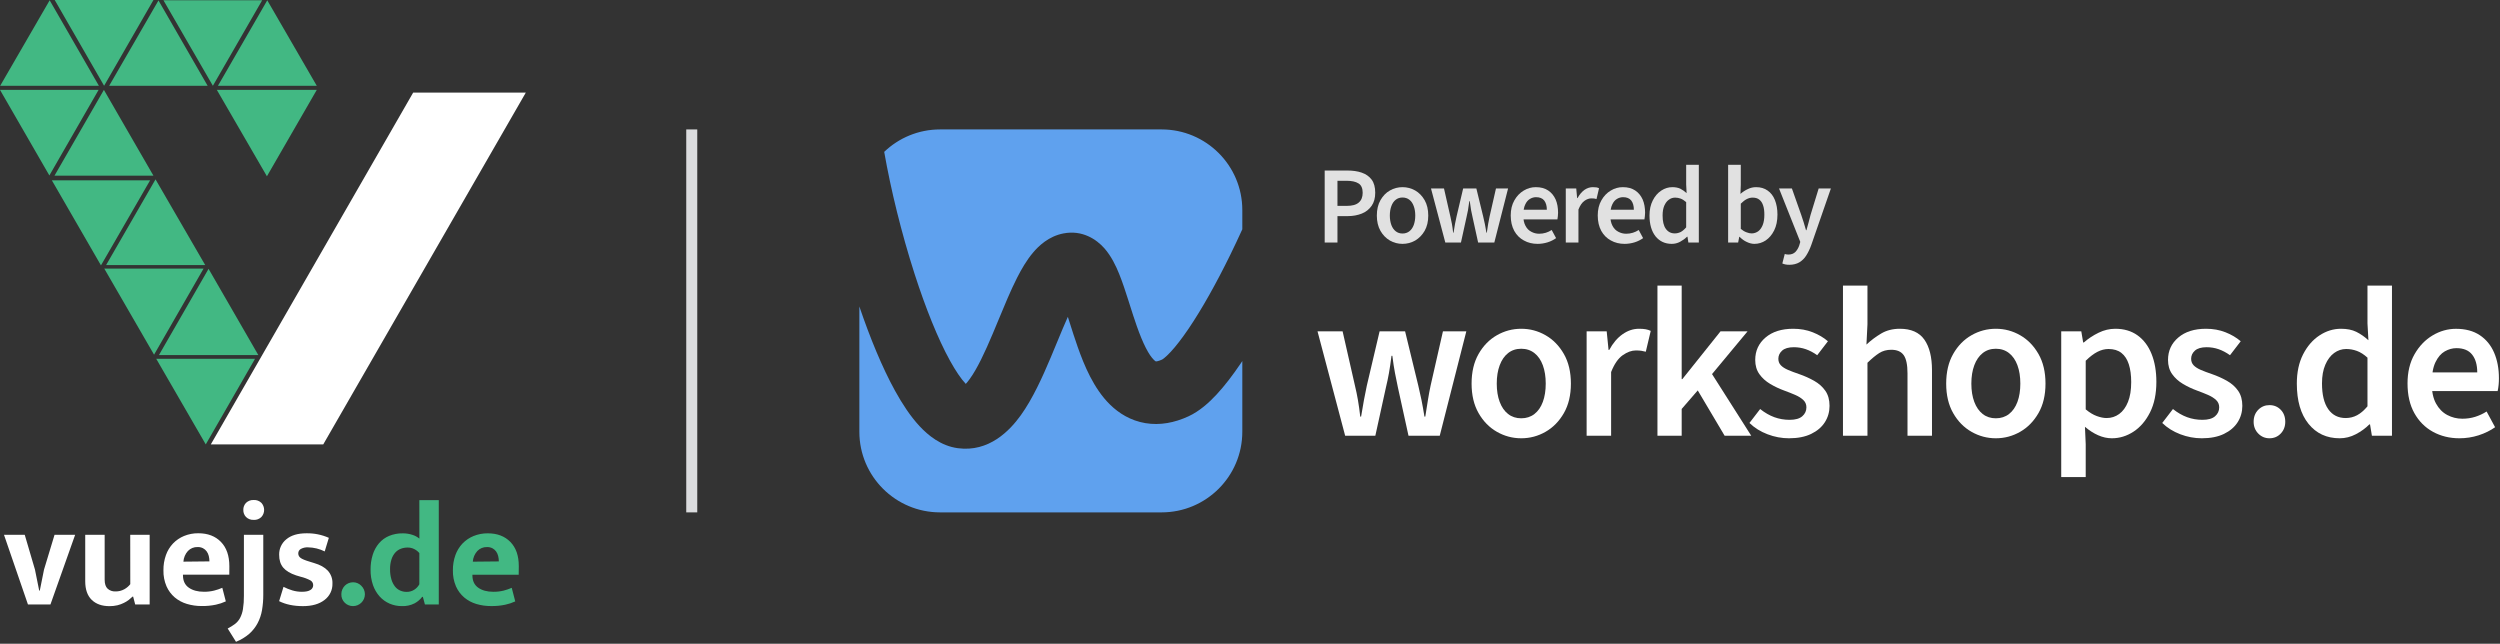 <?xml version="1.0" encoding="UTF-8" standalone="no"?>
<!DOCTYPE svg PUBLIC "-//W3C//DTD SVG 1.1//EN" "http://www.w3.org/Graphics/SVG/1.1/DTD/svg11.dtd">
<svg width="100%" height="100%" viewBox="0 0 967 249" version="1.1" xmlns="http://www.w3.org/2000/svg" xmlns:xlink="http://www.w3.org/1999/xlink" xml:space="preserve" xmlns:serif="http://www.serif.com/" style="fill-rule:evenodd;clip-rule:evenodd;stroke-linejoin:round;stroke-miterlimit:2;">
    <rect x="0" y="0" width="967" height="249" fill="#333333" stroke="none"/>
    <g>
        <g transform="matrix(42.595,0,0,42.595,508.852,93.817)">
            <path d="M0.083,-0L0.083,-0.654L0.289,-0.654C0.338,-0.654 0.381,-0.648 0.419,-0.635C0.457,-0.622 0.487,-0.601 0.509,-0.572C0.531,-0.543 0.542,-0.503 0.542,-0.452C0.542,-0.404 0.531,-0.364 0.509,-0.333C0.487,-0.302 0.458,-0.278 0.42,-0.263C0.382,-0.248 0.34,-0.24 0.293,-0.24L0.199,-0.24L0.199,-0L0.083,-0ZM0.199,-0.333L0.284,-0.333C0.333,-0.333 0.369,-0.343 0.392,-0.363C0.416,-0.383 0.428,-0.413 0.428,-0.452C0.428,-0.493 0.415,-0.522 0.39,-0.537C0.365,-0.553 0.328,-0.561 0.28,-0.561L0.199,-0.561L0.199,-0.333Z" style="fill:white;fill-opacity:0.85;fill-rule:nonzero;"/>
        </g>
        <g transform="matrix(42.595,0,0,42.595,530.814,93.817)">
            <path d="M0.274,0.012C0.234,0.012 0.195,0.002 0.16,-0.018C0.124,-0.039 0.096,-0.068 0.074,-0.106C0.052,-0.145 0.041,-0.191 0.041,-0.245C0.041,-0.3 0.052,-0.346 0.074,-0.385C0.096,-0.423 0.124,-0.453 0.16,-0.473C0.195,-0.493 0.234,-0.503 0.274,-0.503C0.315,-0.503 0.353,-0.493 0.389,-0.473C0.424,-0.453 0.453,-0.423 0.475,-0.385C0.497,-0.346 0.508,-0.3 0.508,-0.245C0.508,-0.191 0.497,-0.145 0.475,-0.106C0.453,-0.068 0.424,-0.039 0.389,-0.018C0.353,0.002 0.315,0.012 0.274,0.012ZM0.274,-0.082C0.298,-0.082 0.319,-0.089 0.336,-0.102C0.354,-0.116 0.367,-0.135 0.376,-0.159C0.385,-0.184 0.39,-0.212 0.39,-0.245C0.39,-0.278 0.385,-0.307 0.376,-0.331C0.367,-0.356 0.354,-0.375 0.336,-0.389C0.319,-0.402 0.298,-0.409 0.274,-0.409C0.25,-0.409 0.23,-0.402 0.213,-0.389C0.195,-0.375 0.182,-0.356 0.173,-0.331C0.164,-0.307 0.159,-0.278 0.159,-0.245C0.159,-0.212 0.164,-0.184 0.173,-0.159C0.182,-0.135 0.195,-0.116 0.213,-0.102C0.23,-0.089 0.25,-0.082 0.274,-0.082Z" style="fill:white;fill-opacity:0.85;fill-rule:nonzero;"/>
        </g>
        <g transform="matrix(42.595,0,0,42.595,552.487,93.817)">
            <path d="M0.154,-0L0.024,-0.491L0.142,-0.491L0.2,-0.236C0.205,-0.214 0.21,-0.192 0.214,-0.169C0.218,-0.146 0.222,-0.119 0.225,-0.09L0.229,-0.09C0.234,-0.119 0.238,-0.146 0.242,-0.169C0.247,-0.192 0.251,-0.214 0.256,-0.236L0.316,-0.491L0.436,-0.491L0.498,-0.236C0.503,-0.214 0.508,-0.192 0.513,-0.169C0.518,-0.146 0.522,-0.119 0.527,-0.09L0.531,-0.09C0.536,-0.119 0.54,-0.146 0.543,-0.169C0.547,-0.192 0.551,-0.214 0.556,-0.236L0.614,-0.491L0.724,-0.491L0.599,0L0.452,0L0.402,-0.228C0.397,-0.25 0.393,-0.272 0.388,-0.294C0.384,-0.317 0.38,-0.344 0.376,-0.376L0.372,-0.376C0.368,-0.344 0.364,-0.317 0.36,-0.294C0.356,-0.272 0.351,-0.25 0.346,-0.228L0.296,-0L0.154,-0Z" style="fill:white;fill-opacity:0.85;fill-rule:nonzero;"/>
        </g>
        <g transform="matrix(42.595,0,0,42.595,582.644,93.817)">
            <path d="M0.284,0.012C0.238,0.012 0.196,0.002 0.159,-0.019C0.122,-0.039 0.093,-0.068 0.072,-0.106C0.051,-0.145 0.04,-0.191 0.04,-0.246C0.04,-0.299 0.051,-0.345 0.073,-0.383C0.095,-0.422 0.123,-0.451 0.158,-0.472C0.193,-0.493 0.229,-0.503 0.268,-0.503C0.313,-0.503 0.35,-0.493 0.38,-0.473C0.41,-0.453 0.432,-0.426 0.448,-0.391C0.463,-0.356 0.47,-0.315 0.47,-0.27C0.47,-0.259 0.469,-0.249 0.468,-0.239C0.467,-0.229 0.466,-0.219 0.464,-0.21L0.126,-0.21L0.126,-0.298L0.368,-0.298C0.368,-0.333 0.36,-0.361 0.344,-0.382C0.328,-0.402 0.303,-0.412 0.27,-0.412C0.251,-0.412 0.233,-0.407 0.216,-0.397C0.198,-0.387 0.183,-0.37 0.172,-0.346C0.16,-0.322 0.154,-0.289 0.154,-0.246C0.154,-0.207 0.161,-0.176 0.174,-0.152C0.187,-0.127 0.205,-0.109 0.227,-0.098C0.249,-0.086 0.273,-0.08 0.298,-0.08C0.319,-0.08 0.34,-0.083 0.359,-0.089C0.378,-0.095 0.395,-0.103 0.412,-0.114L0.452,-0.04C0.429,-0.024 0.404,-0.011 0.375,-0.002C0.346,0.007 0.315,0.012 0.284,0.012Z" style="fill:white;fill-opacity:0.85;fill-rule:nonzero;"/>
        </g>
        <g transform="matrix(42.595,0,0,42.595,602.536,93.817)">
            <path d="M0.073,-0L0.073,-0.491L0.168,-0.491L0.176,-0.404L0.18,-0.404C0.197,-0.436 0.218,-0.46 0.242,-0.478C0.267,-0.495 0.292,-0.503 0.319,-0.503C0.332,-0.503 0.342,-0.502 0.351,-0.501C0.36,-0.499 0.368,-0.497 0.375,-0.493L0.352,-0.395C0.344,-0.397 0.337,-0.399 0.33,-0.4C0.324,-0.401 0.315,-0.401 0.304,-0.401C0.285,-0.401 0.264,-0.394 0.243,-0.379C0.221,-0.364 0.203,-0.337 0.188,-0.3L0.188,0L0.073,0Z" style="fill:white;fill-opacity:0.85;fill-rule:nonzero;"/>
        </g>
        <g transform="matrix(42.595,0,0,42.595,616.302,93.817)">
            <path d="M0.284,0.012C0.238,0.012 0.196,0.002 0.159,-0.019C0.122,-0.039 0.093,-0.068 0.072,-0.106C0.051,-0.145 0.04,-0.191 0.04,-0.246C0.04,-0.299 0.051,-0.345 0.073,-0.383C0.095,-0.422 0.123,-0.451 0.158,-0.472C0.193,-0.493 0.229,-0.503 0.268,-0.503C0.313,-0.503 0.35,-0.493 0.38,-0.473C0.41,-0.453 0.432,-0.426 0.448,-0.391C0.463,-0.356 0.47,-0.315 0.47,-0.27C0.47,-0.259 0.469,-0.249 0.468,-0.239C0.467,-0.229 0.466,-0.219 0.464,-0.21L0.126,-0.21L0.126,-0.298L0.368,-0.298C0.368,-0.333 0.36,-0.361 0.344,-0.382C0.328,-0.402 0.303,-0.412 0.27,-0.412C0.251,-0.412 0.233,-0.407 0.216,-0.397C0.198,-0.387 0.183,-0.37 0.172,-0.346C0.16,-0.322 0.154,-0.289 0.154,-0.246C0.154,-0.207 0.161,-0.176 0.174,-0.152C0.187,-0.127 0.205,-0.109 0.227,-0.098C0.249,-0.086 0.273,-0.08 0.298,-0.08C0.319,-0.08 0.34,-0.083 0.359,-0.089C0.378,-0.095 0.395,-0.103 0.412,-0.114L0.452,-0.04C0.429,-0.024 0.404,-0.011 0.375,-0.002C0.346,0.007 0.315,0.012 0.284,0.012Z" style="fill:white;fill-opacity:0.85;fill-rule:nonzero;"/>
        </g>
        <g transform="matrix(42.595,0,0,42.595,636.194,93.817)">
            <path d="M0.245,0.012C0.184,0.012 0.135,-0.011 0.098,-0.056C0.062,-0.102 0.043,-0.165 0.043,-0.245C0.043,-0.299 0.053,-0.344 0.073,-0.383C0.092,-0.421 0.118,-0.451 0.15,-0.472C0.182,-0.493 0.215,-0.503 0.251,-0.503C0.279,-0.503 0.303,-0.498 0.323,-0.489C0.342,-0.479 0.361,-0.466 0.38,-0.449L0.376,-0.528L0.376,-0.706L0.491,-0.706L0.491,0L0.396,0L0.388,-0.053L0.384,-0.053C0.366,-0.035 0.345,-0.02 0.321,-0.007C0.297,0.006 0.271,0.012 0.245,0.012ZM0.273,-0.083C0.292,-0.083 0.31,-0.088 0.327,-0.096C0.343,-0.105 0.36,-0.119 0.376,-0.138L0.376,-0.367C0.359,-0.382 0.342,-0.393 0.326,-0.399C0.309,-0.405 0.293,-0.408 0.276,-0.408C0.255,-0.408 0.236,-0.402 0.219,-0.389C0.201,-0.377 0.188,-0.358 0.177,-0.334C0.167,-0.31 0.162,-0.281 0.162,-0.246C0.162,-0.193 0.171,-0.153 0.191,-0.125C0.211,-0.097 0.238,-0.083 0.273,-0.083Z" style="fill:white;fill-opacity:0.85;fill-rule:nonzero;"/>
        </g>
        <g transform="matrix(42.595,0,0,42.595,665.329,93.817)">
            <path d="M0.311,0.012C0.289,0.012 0.266,0.006 0.243,-0.005C0.22,-0.015 0.198,-0.031 0.177,-0.052L0.174,-0.052L0.164,-0L0.073,-0L0.073,-0.706L0.188,-0.706L0.188,-0.524L0.185,-0.442C0.206,-0.46 0.228,-0.475 0.253,-0.486C0.277,-0.498 0.302,-0.503 0.327,-0.503C0.368,-0.503 0.403,-0.493 0.432,-0.472C0.461,-0.452 0.483,-0.423 0.498,-0.386C0.513,-0.348 0.521,-0.304 0.521,-0.254C0.521,-0.198 0.511,-0.15 0.491,-0.11C0.471,-0.07 0.445,-0.04 0.414,-0.019C0.382,0.002 0.348,0.012 0.311,0.012ZM0.287,-0.083C0.309,-0.083 0.328,-0.09 0.346,-0.102C0.363,-0.115 0.377,-0.134 0.387,-0.159C0.397,-0.184 0.402,-0.215 0.402,-0.252C0.402,-0.285 0.399,-0.313 0.391,-0.336C0.384,-0.359 0.372,-0.377 0.357,-0.389C0.341,-0.402 0.321,-0.408 0.296,-0.408C0.278,-0.408 0.261,-0.404 0.243,-0.395C0.225,-0.386 0.207,-0.372 0.188,-0.353L0.188,-0.124C0.206,-0.109 0.223,-0.099 0.24,-0.093C0.257,-0.086 0.273,-0.083 0.287,-0.083Z" style="fill:white;fill-opacity:0.85;fill-rule:nonzero;"/>
        </g>
        <g transform="matrix(42.595,0,0,42.595,687.615,93.817)">
            <path d="M0.106,0.202C0.092,0.202 0.081,0.201 0.071,0.199C0.06,0.197 0.051,0.194 0.042,0.19L0.064,0.104C0.071,0.106 0.077,0.107 0.082,0.108C0.088,0.109 0.093,0.109 0.098,0.109C0.124,0.109 0.145,0.101 0.161,0.085C0.176,0.069 0.188,0.049 0.196,0.025L0.205,-0.006L0.012,-0.491L0.129,-0.491L0.214,-0.25C0.221,-0.229 0.229,-0.206 0.236,-0.183C0.243,-0.159 0.25,-0.135 0.257,-0.112L0.261,-0.112C0.267,-0.135 0.274,-0.158 0.28,-0.181C0.286,-0.205 0.292,-0.228 0.298,-0.25L0.372,-0.491L0.483,-0.491L0.305,0.022C0.292,0.059 0.276,0.091 0.259,0.118C0.242,0.145 0.221,0.165 0.196,0.18C0.172,0.194 0.141,0.202 0.106,0.202Z" style="fill:white;fill-opacity:0.85;fill-rule:nonzero;"/>
        </g>
        <g>
            <g>
                <path d="M520.307,168.539L509.619,128.17L519.321,128.17L524.089,149.135C524.528,150.944 524.912,152.794 525.24,154.685C525.569,156.576 525.871,158.727 526.145,161.139L526.474,161.139C526.857,158.727 527.227,156.576 527.584,154.685C527.94,152.794 528.31,150.944 528.694,149.135L533.627,128.17L543.493,128.17L548.59,149.135C549.029,150.944 549.44,152.794 549.824,154.685C550.207,156.576 550.591,158.727 550.975,161.139L551.304,161.139C551.687,158.727 552.03,156.576 552.331,154.685C552.633,152.794 552.975,150.944 553.359,149.135L558.128,128.17L567.172,128.17L556.894,168.539L544.808,168.539L540.697,149.793C540.314,147.984 539.944,146.162 539.587,144.325C539.231,142.489 538.889,140.256 538.56,137.625L538.231,137.625C537.902,140.256 537.573,142.489 537.244,144.325C536.915,146.162 536.532,147.984 536.093,149.793L531.982,168.539L520.307,168.539Z" style="fill:white;fill-rule:nonzero;"/>
                <path d="M588.417,169.525C585.063,169.525 581.924,168.692 579.003,167.026C576.081,165.36 573.718,162.951 571.915,159.799C570.112,156.647 569.21,152.841 569.21,148.378C569.21,143.895 570.112,140.072 571.915,136.909C573.718,133.746 576.081,131.332 579.003,129.666C581.924,127.999 585.063,127.166 588.417,127.166C591.771,127.166 594.903,127.999 597.814,129.666C600.724,131.332 603.087,133.746 604.901,136.909C606.716,140.072 607.623,143.895 607.623,148.378C607.623,152.841 606.716,156.647 604.901,159.799C603.087,162.951 600.724,165.36 597.814,167.026C594.903,168.692 591.771,169.525 588.417,169.525ZM588.417,161.797C590.39,161.797 592.09,161.243 593.515,160.136C594.94,159.029 596.025,157.467 596.771,155.45C597.516,153.433 597.889,151.075 597.889,148.378C597.889,145.682 597.516,143.319 596.771,141.291C596.025,139.263 594.94,137.69 593.515,136.572C592.09,135.454 590.39,134.895 588.417,134.895C586.444,134.895 584.75,135.454 583.336,136.572C581.921,137.69 580.836,139.263 580.08,141.291C579.324,143.319 578.945,145.682 578.945,148.378C578.945,151.075 579.324,153.433 580.08,155.45C580.836,157.467 581.921,159.029 583.336,160.136C584.75,161.243 586.444,161.797 588.417,161.797Z" style="fill:white;fill-rule:nonzero;"/>
                <path d="M613.707,168.539L613.707,128.153L621.468,128.153L622.191,135.356L622.454,135.356C623.88,132.714 625.598,130.688 627.61,129.279C629.621,127.871 631.729,127.166 633.933,127.166C634.952,127.166 635.821,127.229 636.539,127.356C637.257,127.482 637.912,127.693 638.504,127.988L636.596,136.046C635.972,135.881 635.385,135.758 634.837,135.676C634.289,135.594 633.582,135.552 632.715,135.552C631.104,135.552 629.419,136.169 627.659,137.402C625.9,138.636 624.406,140.804 623.178,143.907L623.178,168.539L613.707,168.539Z" style="fill:white;fill-rule:nonzero;"/>
                <path d="M641.102,168.539L641.102,110.459L650.475,110.459L650.475,146.636L650.737,146.636L665.504,128.153L675.962,128.153L662.215,144.695L677.376,168.539L667.083,168.539L656.69,151.009L650.475,158.179L650.475,168.539L641.102,168.539Z" style="fill:white;fill-rule:nonzero;"/>
                <path d="M691.978,169.525C689.15,169.525 686.379,169.007 683.665,167.971C680.952,166.936 678.626,165.48 676.686,163.605L680.829,158.213C682.638,159.649 684.474,160.704 686.338,161.378C688.201,162.052 690.169,162.389 692.241,162.389C694.444,162.389 696.075,161.926 697.133,161C698.191,160.073 698.72,158.925 698.72,157.555C698.72,156.425 698.32,155.482 697.52,154.726C696.719,153.97 695.681,153.315 694.403,152.761C693.126,152.207 691.737,151.656 690.235,151.108C688.273,150.396 686.431,149.527 684.71,148.502C682.988,147.477 681.593,146.213 680.524,144.711C679.456,143.21 678.921,141.384 678.921,139.236C678.921,135.706 680.248,132.812 682.901,130.554C685.554,128.295 689.128,127.166 693.623,127.166C696.352,127.166 698.863,127.618 701.153,128.523C703.444,129.427 705.407,130.586 707.04,132L702.897,137.395C701.449,136.364 699.986,135.59 698.506,135.075C697.026,134.56 695.475,134.302 693.853,134.302C691.814,134.302 690.306,134.741 689.33,135.618C688.354,136.495 687.866,137.548 687.866,138.776C687.866,139.773 688.181,140.607 688.812,141.275C689.442,141.943 690.358,142.538 691.558,143.059C692.759,143.579 694.203,144.125 695.892,144.695C697.974,145.419 699.915,146.288 701.712,147.302C703.51,148.316 704.952,149.598 706.037,151.149C707.123,152.7 707.665,154.649 707.665,156.995C707.665,159.308 707.065,161.41 705.865,163.301C704.665,165.192 702.9,166.702 700.57,167.831C698.241,168.961 695.377,169.525 691.978,169.525Z" style="fill:white;fill-rule:nonzero;"/>
                <path d="M712.861,168.539L712.861,110.459L722.332,110.459L722.332,125.49L721.938,133.284C723.648,131.672 725.542,130.249 727.619,129.016C729.696,127.783 732.111,127.166 734.862,127.166C739.215,127.166 742.375,128.567 744.343,131.368C746.31,134.169 747.294,138.118 747.294,143.215L747.294,168.539L737.822,168.539L737.822,144.432C737.822,141.1 737.329,138.743 736.342,137.361C735.356,135.98 733.756,135.289 731.542,135.289C729.765,135.289 728.209,135.717 726.871,136.572C725.534,137.427 724.021,138.677 722.332,140.321L722.332,168.539L712.861,168.539Z" style="fill:white;fill-rule:nonzero;"/>
                <path d="M771.993,169.525C768.638,169.525 765.5,168.692 762.578,167.026C759.656,165.36 757.294,162.951 755.491,159.799C753.687,156.647 752.786,152.841 752.786,148.378C752.786,143.895 753.687,140.072 755.491,136.909C757.294,133.746 759.656,131.332 762.578,129.666C765.5,127.999 768.638,127.166 771.993,127.166C775.347,127.166 778.479,127.999 781.389,129.666C784.3,131.332 786.662,133.746 788.477,136.909C790.291,140.072 791.198,143.895 791.198,148.378C791.198,152.841 790.291,156.647 788.477,159.799C786.662,162.951 784.3,165.36 781.389,167.026C778.479,168.692 775.347,169.525 771.993,169.525ZM771.993,161.797C773.966,161.797 775.665,161.243 777.09,160.136C778.515,159.029 779.601,157.467 780.346,155.45C781.092,153.433 781.465,151.075 781.465,148.378C781.465,145.682 781.092,143.319 780.346,141.291C779.601,139.263 778.515,137.69 777.09,136.572C775.665,135.454 773.966,134.895 771.993,134.895C770.02,134.895 768.326,135.454 766.911,136.572C765.497,137.69 764.412,139.263 763.655,141.291C762.899,143.319 762.521,145.682 762.521,148.378C762.521,151.075 762.899,153.433 763.655,155.45C764.412,157.467 765.497,159.029 766.911,160.136C768.326,161.243 770.02,161.797 771.993,161.797Z" style="fill:white;fill-rule:nonzero;"/>
                <path d="M797.283,184.522L797.283,128.153L805.043,128.153L805.767,132.462L806.03,132.462C807.74,130.971 809.645,129.715 811.745,128.696C813.844,127.676 815.995,127.166 818.198,127.166C821.564,127.166 824.428,128.013 826.791,129.707C829.153,131.4 830.959,133.787 832.209,136.868C833.458,139.949 834.083,143.566 834.083,147.721C834.083,152.325 833.266,156.252 831.633,159.503C830,162.754 827.876,165.237 825.261,166.952C822.647,168.667 819.843,169.525 816.851,169.525C815.085,169.525 813.323,169.136 811.564,168.357C809.804,167.579 808.102,166.488 806.458,165.085L806.753,171.794L806.753,184.522L797.283,184.522ZM814.844,161.698C816.642,161.698 818.259,161.177 819.695,160.136C821.131,159.094 822.266,157.543 823.099,155.482C823.932,153.421 824.349,150.867 824.349,147.82C824.349,145.134 824.042,142.835 823.428,140.922C822.814,139.009 821.863,137.543 820.575,136.523C819.287,135.503 817.618,134.994 815.567,134.994C814.132,134.994 812.701,135.361 811.276,136.095C809.85,136.83 808.343,137.975 806.753,139.532L806.753,158.344C808.212,159.561 809.64,160.424 811.038,160.933C812.435,161.443 813.704,161.698 814.844,161.698Z" style="fill:white;fill-rule:nonzero;"/>
                <path d="M851.645,169.525C848.817,169.525 846.046,169.007 843.332,167.971C840.619,166.936 838.293,165.48 836.353,163.605L840.496,158.213C842.305,159.649 844.141,160.704 846.004,161.378C847.868,162.052 849.836,162.389 851.907,162.389C854.111,162.389 855.742,161.926 856.8,161C857.858,160.073 858.387,158.925 858.387,157.555C858.387,156.425 857.987,155.482 857.187,154.726C856.386,153.97 855.348,153.315 854.07,152.761C852.793,152.207 851.403,151.656 849.902,151.108C847.94,150.396 846.098,149.527 844.377,148.502C842.655,147.477 841.26,146.213 840.191,144.711C839.123,143.21 838.588,141.384 838.588,139.236C838.588,135.706 839.915,132.812 842.568,130.554C845.221,128.295 848.795,127.166 853.29,127.166C856.019,127.166 858.529,127.618 860.82,128.523C863.111,129.427 865.073,130.586 866.707,132L862.564,137.395C861.116,136.364 859.653,135.59 858.173,135.075C856.693,134.56 855.142,134.302 853.52,134.302C851.481,134.302 849.973,134.741 848.997,135.618C848.021,136.495 847.533,137.548 847.533,138.776C847.533,139.773 847.848,140.607 848.479,141.275C849.109,141.943 850.025,142.538 851.225,143.059C852.426,143.579 853.87,144.125 855.558,144.695C857.641,145.419 859.582,146.288 861.379,147.302C863.177,148.316 864.618,149.598 865.704,151.149C866.79,152.7 867.332,154.649 867.332,156.995C867.332,159.308 866.732,161.41 865.532,163.301C864.332,165.192 862.567,166.702 860.237,167.831C857.908,168.961 855.044,169.525 851.645,169.525Z" style="fill:white;fill-rule:nonzero;"/>
                <path d="M877.822,169.525C876.123,169.525 874.679,168.914 873.49,167.692C872.301,166.47 871.706,164.954 871.706,163.146C871.706,161.26 872.301,159.714 873.49,158.508C874.679,157.302 876.123,156.699 877.822,156.699C879.576,156.699 881.035,157.302 882.197,158.508C883.359,159.714 883.94,161.26 883.94,163.146C883.94,164.954 883.359,166.47 882.197,167.692C881.035,168.914 879.576,169.525 877.822,169.525Z" style="fill:white;fill-rule:nonzero;"/>
                <path d="M904.987,169.525C899.956,169.525 895.935,167.659 892.926,163.926C889.917,160.193 888.413,155.011 888.413,148.378C888.413,143.994 889.221,140.22 890.838,137.057C892.455,133.895 894.568,131.456 897.177,129.74C899.786,128.024 902.565,127.166 905.514,127.166C907.827,127.166 909.787,127.558 911.393,128.342C912.998,129.126 914.569,130.214 916.103,131.606L915.742,125.094L915.742,110.459L925.213,110.459L925.213,168.539L917.452,168.539L916.728,164.164L916.466,164.164C914.986,165.644 913.248,166.908 911.253,167.955C909.257,169.002 907.169,169.525 904.987,169.525ZM907.323,161.698C908.901,161.698 910.373,161.333 911.738,160.605C913.102,159.876 914.437,158.727 915.742,157.159L915.742,138.348C914.371,137.098 913.006,136.227 911.647,135.734C910.288,135.24 908.912,134.994 907.519,134.994C905.81,134.994 904.248,135.512 902.834,136.547C901.419,137.583 900.284,139.096 899.429,141.086C898.574,143.076 898.147,145.474 898.147,148.28C898.147,152.654 898.952,155.984 900.564,158.27C902.175,160.555 904.428,161.698 907.323,161.698Z" style="fill:white;fill-rule:nonzero;"/>
                <path d="M951.293,169.525C947.511,169.525 944.099,168.689 941.057,167.018C938.014,165.346 935.616,162.934 933.862,159.782C932.108,156.631 931.231,152.808 931.231,148.313C931.231,143.928 932.136,140.16 933.945,137.008C935.753,133.856 938.083,131.431 940.933,129.732C943.783,128.033 946.798,127.183 949.977,127.183C953.65,127.183 956.719,128.005 959.186,129.649C961.652,131.294 963.502,133.555 964.735,136.432C965.969,139.31 966.585,142.613 966.585,146.34C966.585,147.217 966.544,148.066 966.462,148.888C966.38,149.711 966.256,150.505 966.092,151.273L938.302,151.273L938.302,144.038L958.199,144.038C958.199,141.133 957.541,138.844 956.226,137.172C954.91,135.501 952.882,134.665 950.142,134.665C948.607,134.665 947.113,135.076 945.661,135.898C944.208,136.72 943.002,138.118 942.043,140.091C941.084,142.064 940.604,144.805 940.604,148.313C940.604,151.492 941.152,154.082 942.249,156.083C943.345,158.083 944.797,159.563 946.606,160.522C948.415,161.482 950.361,161.961 952.444,161.961C954.198,161.961 955.856,161.714 957.418,161.221C958.98,160.728 960.446,160.043 961.817,159.166L965.105,165.25C963.242,166.565 961.118,167.607 958.733,168.374C956.349,169.141 953.869,169.525 951.293,169.525Z" style="fill:white;fill-rule:nonzero;"/>
            </g>
        </g>
        <path d="M342.012,58.74C347.622,53.365 355.238,50.062 363.627,50.062L449.299,50.062C466.545,50.062 480.526,64.024 480.526,81.246L480.526,88.692C479.021,92.005 477.458,95.323 475.851,98.602C470.517,109.489 464.927,119.488 459.769,127.102C457.185,130.915 454.848,133.923 452.841,136.086C451.846,137.159 451.022,137.925 450.381,138.444C449.793,138.92 449.5,139.072 449.5,139.073C447.987,139.768 447.245,139.801 447.067,139.794C446.966,139.746 446.725,139.599 446.327,139.209C444.375,137.296 442.167,133.102 439.708,126.132C438.752,123.42 437.878,120.669 436.97,117.808C436.784,117.222 436.596,116.631 436.407,116.036C435.338,112.683 434.164,109.082 432.864,105.884C431.645,102.889 429.868,99.083 427.155,96.018C424.139,92.611 418.677,88.877 411.347,90.288C405.626,91.389 401.758,95.103 399.496,97.807C397.081,100.695 395.087,104.142 393.43,107.395C390.963,112.241 388.49,118.229 386.176,123.832C385.439,125.616 384.718,127.361 384.019,129.017C380.872,136.475 378.014,142.534 375.147,146.518C374.51,147.403 373.984,148.037 373.567,148.488C373.527,148.445 373.485,148.4 373.442,148.355C371.804,146.591 369.749,143.674 367.419,139.444C362.791,131.04 358.037,119.229 353.737,105.875C348.709,90.261 344.587,73.447 342.012,58.74ZM480.526,139.657L480.526,167.004C480.526,184.226 466.545,198.188 449.299,198.188L363.627,198.188C346.381,198.188 332.4,184.226 332.4,167.004L332.4,118.547C336.532,130.693 341.215,142.098 346.179,151.111C349,156.234 352.157,161.037 355.669,164.818C358.951,168.352 363.918,172.489 370.525,173.367C382.508,174.959 390.521,166.637 394.832,160.646C399.485,154.18 403.258,145.763 406.358,138.42C407.261,136.28 408.11,134.225 408.922,132.261C410.383,128.725 411.723,125.482 413.043,122.554C413.13,122.825 413.218,123.101 413.307,123.38C413.477,123.912 413.65,124.459 413.828,125.018C414.736,127.882 415.747,131.067 416.843,134.175C419.311,141.169 423.002,150.268 429.346,156.486C432.781,159.854 437.318,162.711 443.043,163.669C448.739,164.622 454.37,163.487 459.659,161.054C463.963,159.074 467.657,155.737 470.624,152.539C473.746,149.173 476.848,145.093 479.846,140.669C480.072,140.334 480.299,139.997 480.526,139.657ZM372.356,149.528C372.356,149.521 372.407,149.487 372.509,149.45C372.406,149.517 372.356,149.536 372.356,149.528ZM447.075,139.798C447.106,139.805 447.122,139.812 447.121,139.814C447.121,139.815 447.106,139.812 447.075,139.798ZM447.049,139.793C447.014,139.79 447.015,139.787 447.049,139.793ZM418.457,112.946C418.457,112.949 418.427,112.981 418.365,113.032C418.426,112.969 418.457,112.943 418.457,112.946Z" style="fill:rgb(95,161,238);"/>
    </g>
    <rect x="265.441" y="50.062" width="4.258" height="148.126" style="fill:rgb(219,220,222);"/>
    <g>
        <path d="M132.036,229.804C132.031,229.183 132.156,228.568 132.403,227.998C132.634,227.449 132.969,226.95 133.39,226.528C133.803,226.116 134.293,225.789 134.834,225.568C135.379,225.341 135.964,225.225 136.555,225.227C137.738,225.214 138.876,225.684 139.705,226.528C140.624,227.393 141.145,228.6 141.145,229.862C141.145,232.373 139.079,234.439 136.568,234.439L136.555,234.439C135.385,234.447 134.255,234.001 133.406,233.195C132.476,232.32 131.975,231.079 132.036,229.804ZM162.203,193.463L169.72,193.463L169.72,233.814L164.361,233.814L163.568,230.88L163.285,230.88C162.506,231.908 161.514,232.755 160.377,233.363C158.848,234.141 157.145,234.511 155.432,234.439C153.799,234.452 152.181,234.125 150.681,233.478C149.217,232.84 147.907,231.895 146.839,230.707C145.7,229.422 144.826,227.926 144.267,226.303C143.618,224.392 143.304,222.383 143.337,220.366C143.312,218.393 143.598,216.428 144.183,214.544C144.689,212.919 145.516,211.411 146.613,210.109C147.677,208.878 149.012,207.911 150.513,207.284C152.199,206.598 154.006,206.262 155.826,206.298C157.064,206.291 158.296,206.482 159.474,206.865C160.477,207.163 161.41,207.664 162.214,208.334L162.203,193.463ZM162.203,213.935C161.673,213.302 161.019,212.782 160.282,212.408C159.472,211.988 158.57,211.775 157.658,211.788C156.782,211.782 155.912,211.935 155.091,212.24C154.271,212.546 153.534,213.038 152.938,213.678C152.262,214.439 151.752,215.333 151.442,216.303C151.035,217.571 150.843,218.898 150.875,220.229C150.857,221.548 151.034,222.862 151.4,224.129C151.683,225.108 152.144,226.026 152.76,226.838C153.287,227.522 153.976,228.063 154.765,228.413C155.538,228.759 156.375,228.938 157.222,228.938C158.315,228.97 159.391,228.664 160.303,228.061C161.096,227.541 161.747,226.832 162.198,225.998L162.203,213.935ZM200.634,222.297L182.728,222.297L182.728,222.523C182.728,224.672 183.481,226.273 184.985,227.326C186.49,228.38 188.431,228.905 190.807,228.901C192.149,228.919 193.487,228.768 194.791,228.45C195.867,228.173 196.92,227.813 197.941,227.374L199.295,232.623C198.065,233.188 196.776,233.616 195.453,233.898C193.651,234.278 191.813,234.454 189.972,234.423C188.036,234.44 186.107,234.17 184.251,233.62C182.532,233.112 180.936,232.256 179.563,231.106C178.19,229.929 177.098,228.46 176.366,226.807C175.531,224.844 175.126,222.724 175.18,220.591C175.154,218.601 175.479,216.621 176.14,214.744C176.732,213.072 177.665,211.541 178.88,210.25C180.084,208.993 181.538,208.003 183.148,207.342C184.905,206.625 186.789,206.268 188.686,206.292C192.34,206.292 195.251,207.405 197.421,209.631C199.591,211.857 200.674,214.964 200.67,218.954L200.634,222.297ZM192.949,217.153C192.949,216.445 192.863,215.74 192.691,215.053C192.54,214.412 192.261,213.807 191.872,213.274C191.498,212.769 191.016,212.355 190.46,212.061C189.809,211.737 189.088,211.58 188.361,211.605C186.959,211.562 185.602,212.118 184.634,213.132C183.602,214.271 182.984,215.725 182.88,217.258L192.949,217.153Z" style="fill:rgb(66,184,131);fill-rule:nonzero;"/>
        <path d="M21.097,206.859L29.065,206.859L19.512,233.814L10.814,233.814L1.543,206.859L9.569,206.859L13.522,220.308L15.16,228.45L15.391,228.45L17.029,220.308L21.097,206.859ZM50.372,206.859L57.889,206.859L57.889,233.814L52.294,233.814L51.501,230.765L51.275,230.765C50.819,231.209 50.339,231.628 49.837,232.019C49.24,232.483 48.594,232.881 47.91,233.205C47.119,233.601 46.286,233.907 45.427,234.119C44.418,234.355 43.383,234.47 42.346,234.46C39.442,234.46 37.153,233.65 35.48,232.03C33.807,230.409 32.969,228.01 32.966,224.833L32.966,206.859L40.483,206.859L40.483,224.208C40.483,225.83 40.866,226.996 41.637,227.715C42.454,228.437 43.52,228.814 44.609,228.765C45.822,228.799 47.022,228.507 48.084,227.919C48.976,227.427 49.761,226.761 50.393,225.961L50.372,206.859ZM88.692,222.287L70.771,222.287L70.771,222.513C70.771,224.661 71.525,226.262 73.034,227.316C74.542,228.369 76.482,228.894 78.855,228.891C80.197,228.909 81.536,228.757 82.839,228.439C83.916,228.163 84.969,227.804 85.989,227.363L87.348,232.612C86.118,233.177 84.83,233.605 83.506,233.888C81.703,234.267 79.863,234.443 78.02,234.413C76.08,234.426 74.148,234.15 72.288,233.594C70.569,233.085 68.971,232.229 67.595,231.08C66.223,229.903 65.132,228.434 64.404,226.78C63.566,224.818 63.161,222.698 63.217,220.565C63.191,218.575 63.517,216.595 64.178,214.717C64.769,213.046 65.702,211.515 66.918,210.224C68.122,208.967 69.576,207.977 71.186,207.316C72.942,206.597 74.826,206.24 76.724,206.266C80.377,206.266 83.287,207.379 85.453,209.605C87.62,211.83 88.706,214.947 88.713,218.954L88.692,222.287ZM81.007,217.143C81.009,216.435 80.925,215.73 80.755,215.043C80.6,214.402 80.32,213.797 79.931,213.263C79.56,212.756 79.077,212.341 78.519,212.051C77.868,211.725 77.146,211.568 76.419,211.594C75.016,211.552 73.658,212.107 72.687,213.122C71.657,214.261 71.041,215.715 70.939,217.248L81.007,217.143ZM94.346,206.859L101.836,206.859L101.836,230.03C101.846,232.019 101.684,234.005 101.354,235.967C101.059,237.731 100.487,239.437 99.658,241.022C98.837,242.577 97.744,243.973 96.43,245.142C94.898,246.454 93.159,247.504 91.285,248.25L88.068,243.106C89.057,242.603 90.002,242.016 90.892,241.352C91.696,240.737 92.36,239.956 92.839,239.064C93.401,237.985 93.784,236.822 93.973,235.62C94.241,233.908 94.364,232.177 94.34,230.444L94.346,206.859ZM98.188,201.085C97.071,201.16 95.972,200.76 95.165,199.983C94.464,199.246 94.086,198.259 94.115,197.243C94.081,196.225 94.46,195.237 95.165,194.502C95.966,193.734 97.053,193.334 98.162,193.4C99.252,193.342 100.318,193.742 101.102,194.502C102.521,196.042 102.521,198.443 101.102,199.983C100.32,200.747 99.254,201.151 98.162,201.096L98.188,201.085ZM125.6,213.29C123.596,212.29 121.393,211.752 119.154,211.715C118.182,211.658 117.213,211.872 116.356,212.334C115.742,212.676 115.363,213.328 115.369,214.03C115.354,214.722 115.682,215.38 116.246,215.783C116.828,216.235 118.004,216.728 119.779,217.253L121.474,217.778C123.808,218.453 125.579,219.433 126.786,220.717C128.017,222.073 128.666,223.859 128.592,225.688C128.673,228.192 127.52,230.582 125.511,232.077C123.46,233.659 120.681,234.45 117.175,234.45C113.595,234.45 110.524,233.809 107.962,232.528L109.658,226.99C110.763,227.556 111.917,228.02 113.107,228.376C114.3,228.728 115.537,228.904 116.781,228.901C118.29,228.901 119.392,228.665 120.088,228.192C120.743,227.814 121.145,227.111 121.138,226.355C121.151,225.606 120.762,224.904 120.12,224.518C118.905,223.879 117.614,223.395 116.277,223.08L114.524,222.555C112.267,221.806 110.61,220.807 109.553,219.557C108.496,218.308 107.971,216.651 107.978,214.586C107.919,212.269 108.945,210.052 110.75,208.597C112.598,207.053 115.178,206.28 118.492,206.277C121.487,206.22 124.457,206.819 127.196,208.03L125.6,213.29ZM159.82,35.811L203.389,35.811L125.033,171.894L81.543,171.894L159.82,35.811Z" style="fill:white;fill-rule:nonzero;"/>
        <path d="M83.873,34.766L122.529,34.766L103.243,68.188L83.873,34.766ZM59.59,137.191C66.104,125.868 72.246,115.185 78.74,103.889L40.33,103.889L59.59,137.191ZM80.671,103.983L61.475,137.343L99.926,137.343C93.438,126.135 87.301,115.485 80.671,103.983ZM60.435,138.792L79.585,171.894L98.634,138.792L60.435,138.792ZM60.157,69.375C53.527,80.876 47.443,91.422 41.05,102.519L79.369,102.519L60.157,69.375ZM0.068,33.181L38.252,33.181L19.212,0.115L0.068,33.181ZM103.38,0.115L84.299,33.186L122.529,33.186L103.38,0.115ZM21.081,67.942L59.343,67.942L40.189,34.766L21.081,67.942ZM59.359,0L21.16,0L40.267,33.181C46.845,21.743 52.939,11.15 59.359,0ZM63.223,0.11L82.341,33.181L101.401,0.11L63.223,0.11ZM42.225,33.181L80.314,33.181C73.926,22.079 67.894,11.611 61.301,0.173L42.225,33.181ZM19.097,67.873C25.575,56.608 31.669,46.021 38.136,34.766L-0,34.766L19.097,67.873ZM58.052,69.763L20.063,69.763L39.055,102.65L58.052,69.763Z" style="fill:rgb(66,184,131);fill-rule:nonzero;"/>
    </g>
</svg>
